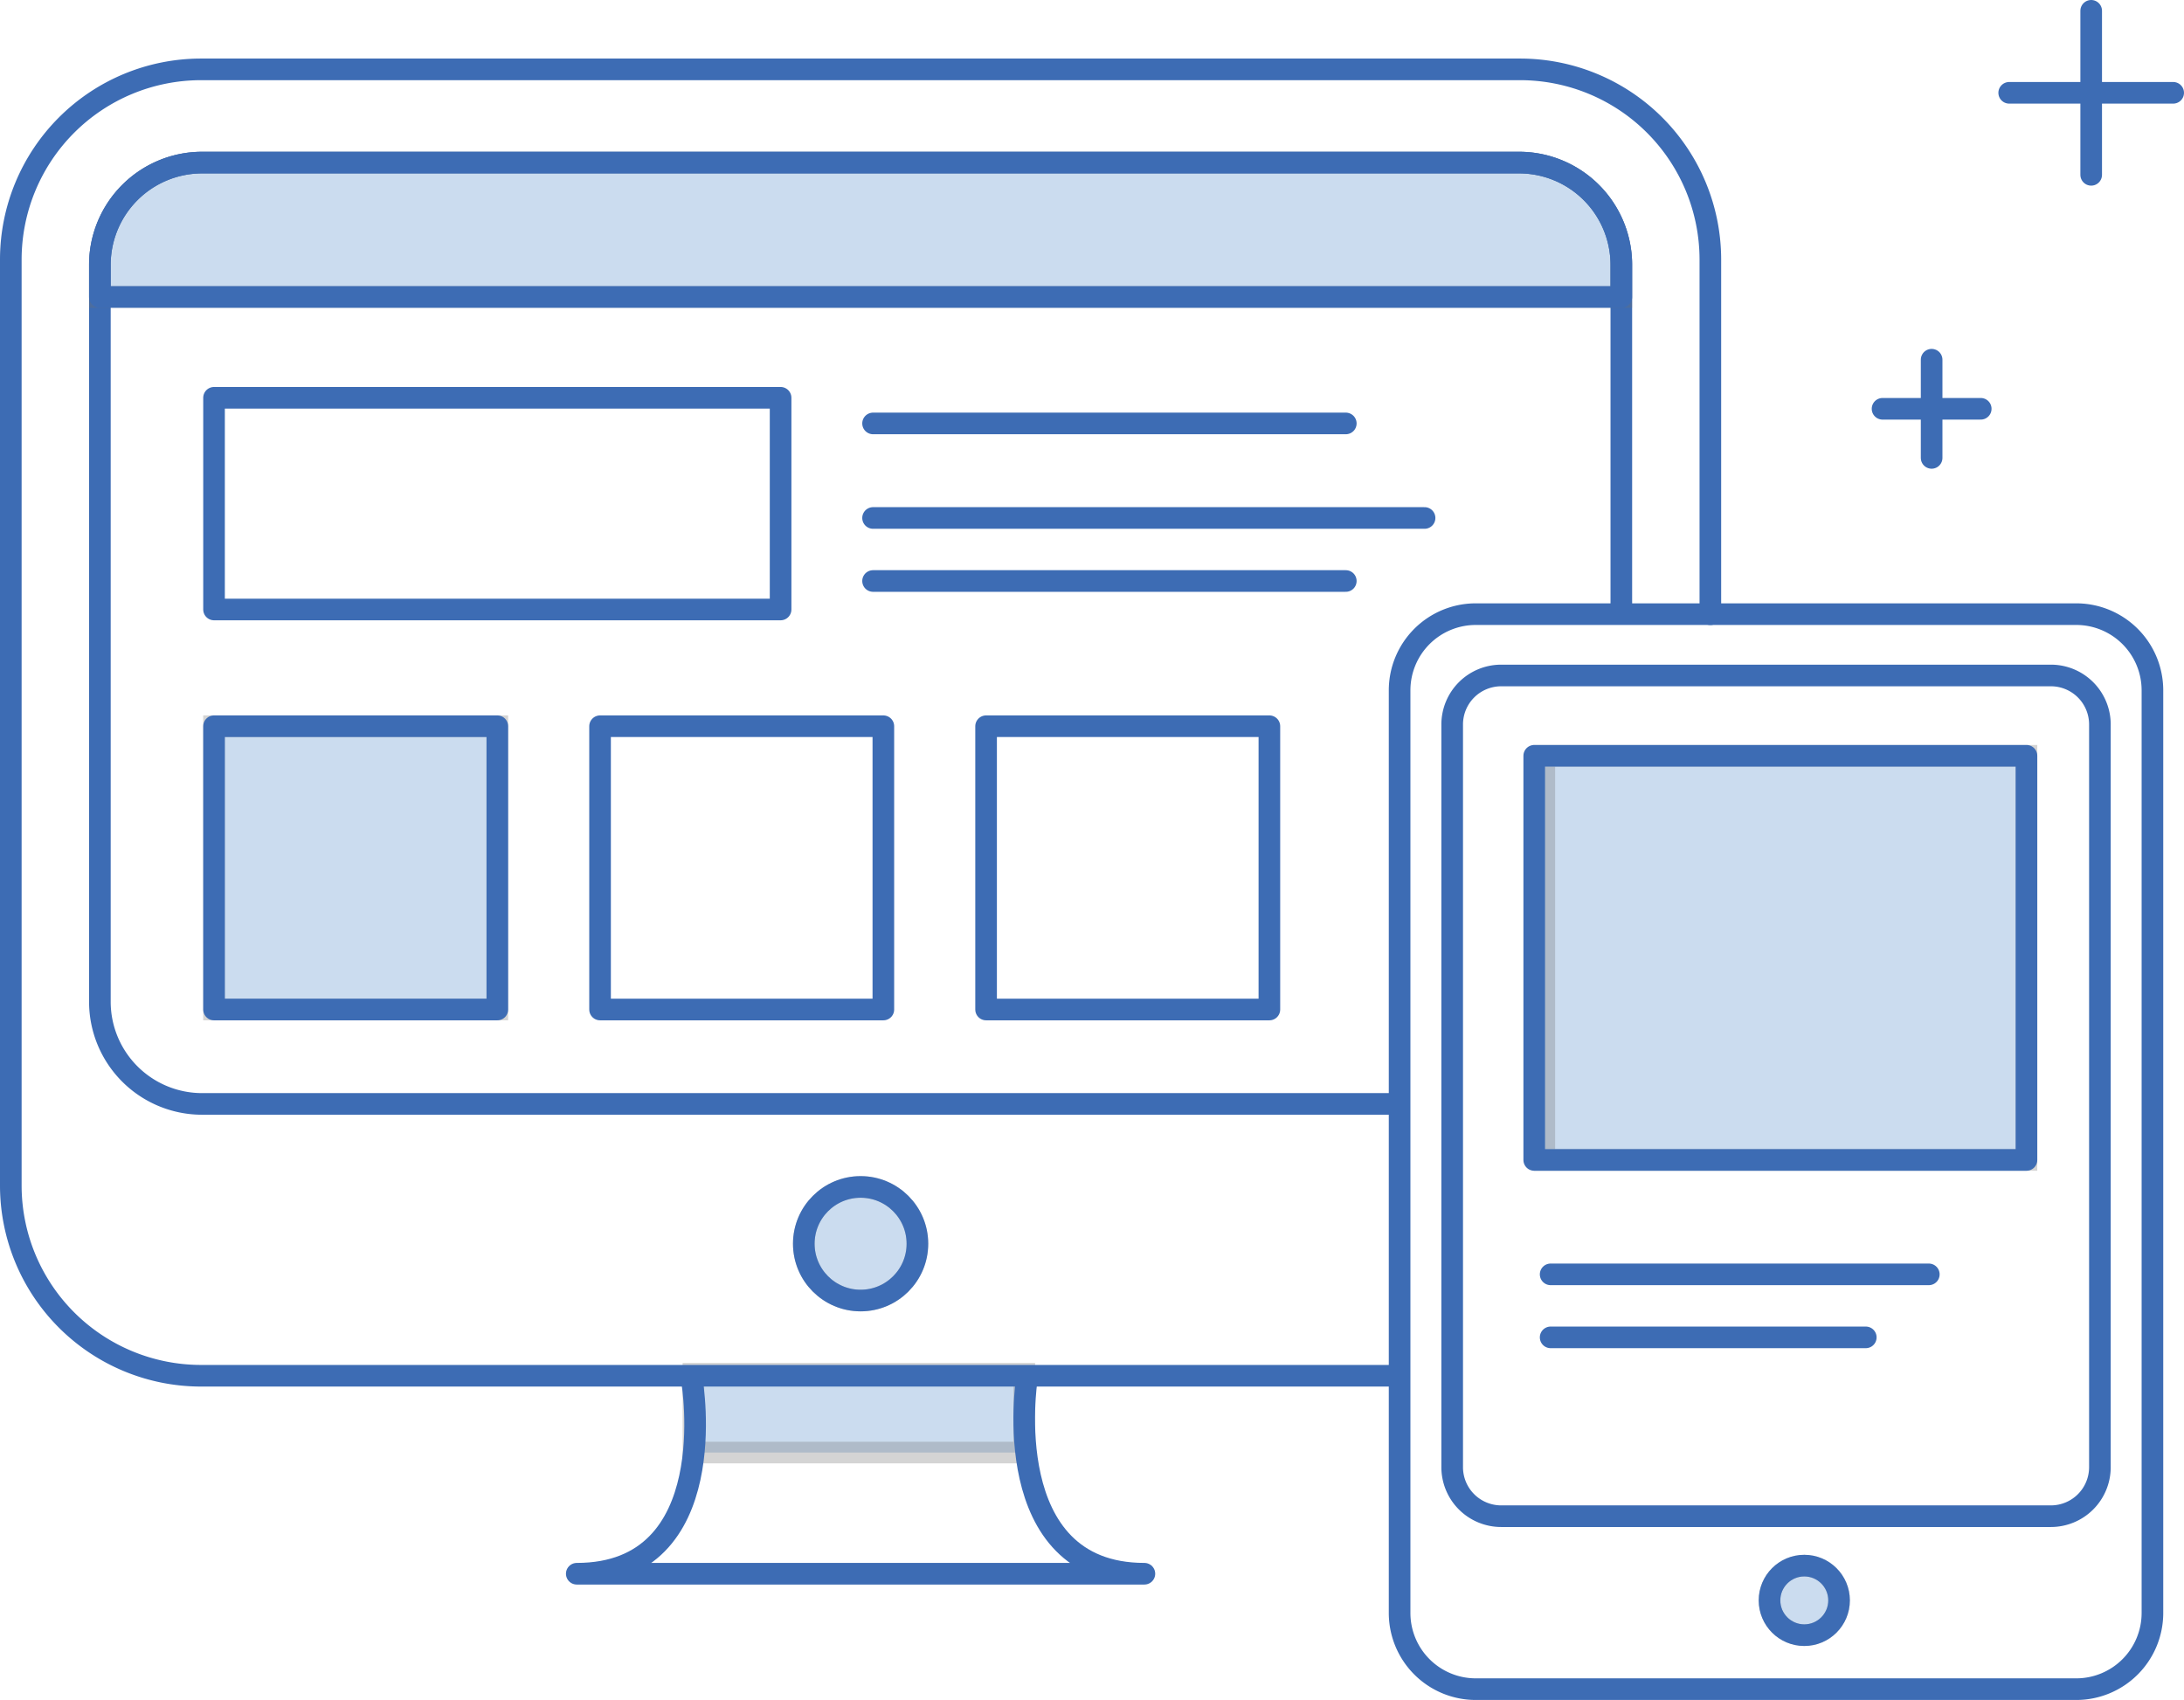 <svg xmlns="http://www.w3.org/2000/svg" width="101" height="78.617" viewBox="0 0 101 78.617">
  <g id="Group_9" data-name="Group 9" transform="translate(-3.141 -17.869)">
    <rect id="Rectangle_12" data-name="Rectangle 12" width="15.302" height="3.646" transform="translate(35.209 81.398)" fill="#528ac8" stroke="#707070" stroke-width="1" opacity="0.3"/>
    <path id="Path_13" data-name="Path 13" d="M67.835,82.5H12.416a8.8,8.8,0,0,1-8.775-8.775V30.86a8.8,8.8,0,0,1,8.775-8.775H73.462a8.8,8.8,0,0,1,8.775,8.775V47.283" transform="translate(0 -1.008)" fill="none" stroke="#3d6cb4" stroke-linecap="round" stroke-linejoin="round" stroke-miterlimit="10" stroke-width="1"/>
    <path id="Path_14" data-name="Path 14" d="M69.368,71.533H14.007a4.728,4.728,0,0,1-4.714-4.714V32.712A4.729,4.729,0,0,1,14.008,28H74.939a4.728,4.728,0,0,1,4.714,4.714v15.8" transform="translate(-1.533 -2.612)" fill="none" stroke="#3d6cb4" stroke-linecap="round" stroke-linejoin="round" stroke-miterlimit="10" stroke-width="1"/>
    <path id="Path_15" data-name="Path 15" d="M9.292,34.207v-1.5A4.729,4.729,0,0,1,14.007,28H74.938a4.728,4.728,0,0,1,4.714,4.714v1.5H9.292Z" transform="translate(-1.533 -2.612)" fill="#528ac8" stroke="#707070" stroke-width="1" opacity="0.3"/>
    <path id="Path_16" data-name="Path 16" d="M9.292,34.207v-1.5A4.729,4.729,0,0,1,14.007,28H74.938a4.728,4.728,0,0,1,4.714,4.714v1.5H9.292Z" transform="translate(-1.533 -2.612)" fill="none" stroke="#3d6cb4" stroke-linecap="round" stroke-linejoin="round" stroke-miterlimit="10" stroke-width="1"/>
    <circle id="Ellipse_2" data-name="Ellipse 2" cx="2.627" cy="2.627" r="2.627" transform="translate(40.313 72.76)" fill="#528ac8" stroke="#707070" stroke-width="1" opacity="0.3"/>
    <circle id="Ellipse_3" data-name="Ellipse 3" cx="2.627" cy="2.627" r="2.627" transform="translate(40.313 72.76)" fill="none" stroke="#3d6cb4" stroke-linecap="round" stroke-linejoin="round" stroke-miterlimit="10" stroke-width="1"/>
    <path id="Path_17" data-name="Path 17" d="M60.365,105.247s-1.387,8.969,5.442,8.969H39.557c6.829,0,5.335-8.876,5.335-8.876" transform="translate(-9.743 -23.568)" fill="none" stroke="#3d6cb4" stroke-linecap="round" stroke-linejoin="round" stroke-miterlimit="10" stroke-width="1"/>
    <rect id="Rectangle_13" data-name="Rectangle 13" width="26.201" height="9.79" transform="translate(13.039 36.265)" fill="none" stroke="#3d6cb4" stroke-linecap="round" stroke-linejoin="round" stroke-miterlimit="10" stroke-width="1"/>
    <g id="Group_6" data-name="Group 6" transform="translate(43.516 37.451)">
      <line id="Line_6" data-name="Line 6" x2="21.862" fill="none" stroke="#3d6cb4" stroke-linecap="round" stroke-linejoin="round" stroke-miterlimit="10" stroke-width="1"/>
      <line id="Line_7" data-name="Line 7" x2="25.505" transform="translate(0 4.372)" fill="none" stroke="#3d6cb4" stroke-linecap="round" stroke-linejoin="round" stroke-miterlimit="10" stroke-width="1"/>
      <line id="Line_8" data-name="Line 8" x2="21.862" transform="translate(0 7.287)" fill="none" stroke="#3d6cb4" stroke-linecap="round" stroke-linejoin="round" stroke-miterlimit="10" stroke-width="1"/>
    </g>
    <rect id="Rectangle_14" data-name="Rectangle 14" width="13.101" height="13.101" transform="translate(13.039 51.454)" fill="#528ac8" stroke="#707070" stroke-width="1" opacity="0.3"/>
    <rect id="Rectangle_15" data-name="Rectangle 15" width="13.101" height="13.101" transform="translate(13.039 51.454)" fill="none" stroke="#3d6cb4" stroke-linecap="round" stroke-linejoin="round" stroke-miterlimit="10" stroke-width="1"/>
    <rect id="Rectangle_16" data-name="Rectangle 16" width="13.101" height="13.101" transform="translate(30.891 51.454)" fill="none" stroke="#3d6cb4" stroke-linecap="round" stroke-linejoin="round" stroke-miterlimit="10" stroke-width="1"/>
    <rect id="Rectangle_17" data-name="Rectangle 17" width="13.101" height="13.101" transform="translate(48.743 51.454)" fill="none" stroke="#3d6cb4" stroke-linecap="round" stroke-linejoin="round" stroke-miterlimit="10" stroke-width="1"/>
    <path id="Path_18" data-name="Path 18" d="M123.075,106.373H95.288a3.524,3.524,0,0,1-3.514-3.514V60.172a3.524,3.524,0,0,1,3.514-3.514h27.787a3.524,3.524,0,0,1,3.514,3.514v42.687A3.524,3.524,0,0,1,123.075,106.373Z" transform="translate(-23.908 -10.387)" fill="none" stroke="#3d6cb4" stroke-linecap="round" stroke-linejoin="round" stroke-miterlimit="10" stroke-width="1"/>
    <path id="Path_19" data-name="Path 19" d="M122.8,99.43H97.378a2.266,2.266,0,0,1-2.266-2.266V62.816a2.266,2.266,0,0,1,2.266-2.266H122.8a2.266,2.266,0,0,1,2.266,2.266V97.164A2.267,2.267,0,0,1,122.8,99.43Z" transform="translate(-24.814 -11.443)" fill="none" stroke="#3d6cb4" stroke-linecap="round" stroke-linejoin="round" stroke-miterlimit="10" stroke-width="1"/>
    <circle id="Ellipse_4" data-name="Ellipse 4" cx="1.608" cy="1.608" r="1.608" transform="translate(84.973 90.273)" fill="#528ac8" stroke="#707070" stroke-width="1" opacity="0.3"/>
    <circle id="Ellipse_5" data-name="Ellipse 5" cx="1.608" cy="1.608" r="1.608" transform="translate(84.973 90.273)" fill="none" stroke="#3d6cb4" stroke-linecap="round" stroke-linejoin="round" stroke-miterlimit="10" stroke-width="1"/>
    <rect id="Rectangle_18" data-name="Rectangle 18" width="22.296" height="18.691" transform="translate(74.56 52.821)" fill="#528ac8" stroke="#707070" stroke-width="1" opacity="0.3"/>
    <rect id="Rectangle_19" data-name="Rectangle 19" width="22.764" height="18.691" transform="translate(74.092 52.821)" fill="none" stroke="#3d6cb4" stroke-linecap="round" stroke-linejoin="round" stroke-miterlimit="10" stroke-width="1"/>
    <line id="Line_9" data-name="Line 9" x2="17.489" transform="translate(74.851 76.803)" fill="none" stroke="#3d6cb4" stroke-linecap="round" stroke-linejoin="round" stroke-miterlimit="10" stroke-width="1"/>
    <line id="Line_10" data-name="Line 10" x2="14.574" transform="translate(74.851 79.717)" fill="none" stroke="#3d6cb4" stroke-linecap="round" stroke-linejoin="round" stroke-miterlimit="10" stroke-width="1"/>
    <g id="Group_7" data-name="Group 7" transform="translate(90.2 34.504)">
      <line id="Line_11" data-name="Line 11" y2="4.541" transform="translate(2.27)" fill="none" stroke="#3d6cb4" stroke-linecap="round" stroke-linejoin="round" stroke-miterlimit="10" stroke-width="1"/>
      <line id="Line_12" data-name="Line 12" x1="4.541" transform="translate(0 2.27)" fill="none" stroke="#3d6cb4" stroke-linecap="round" stroke-linejoin="round" stroke-miterlimit="10" stroke-width="1"/>
    </g>
    <g id="Group_8" data-name="Group 8" transform="translate(96.057 18.369)">
      <line id="Line_13" data-name="Line 13" y2="7.585" transform="translate(3.792)" fill="none" stroke="#3d6cb4" stroke-linecap="round" stroke-linejoin="round" stroke-miterlimit="10" stroke-width="1"/>
      <line id="Line_14" data-name="Line 14" x1="7.584" transform="translate(0 3.792)" fill="none" stroke="#3d6cb4" stroke-linecap="round" stroke-linejoin="round" stroke-miterlimit="10" stroke-width="1"/>
    </g>
  </g>
</svg>

